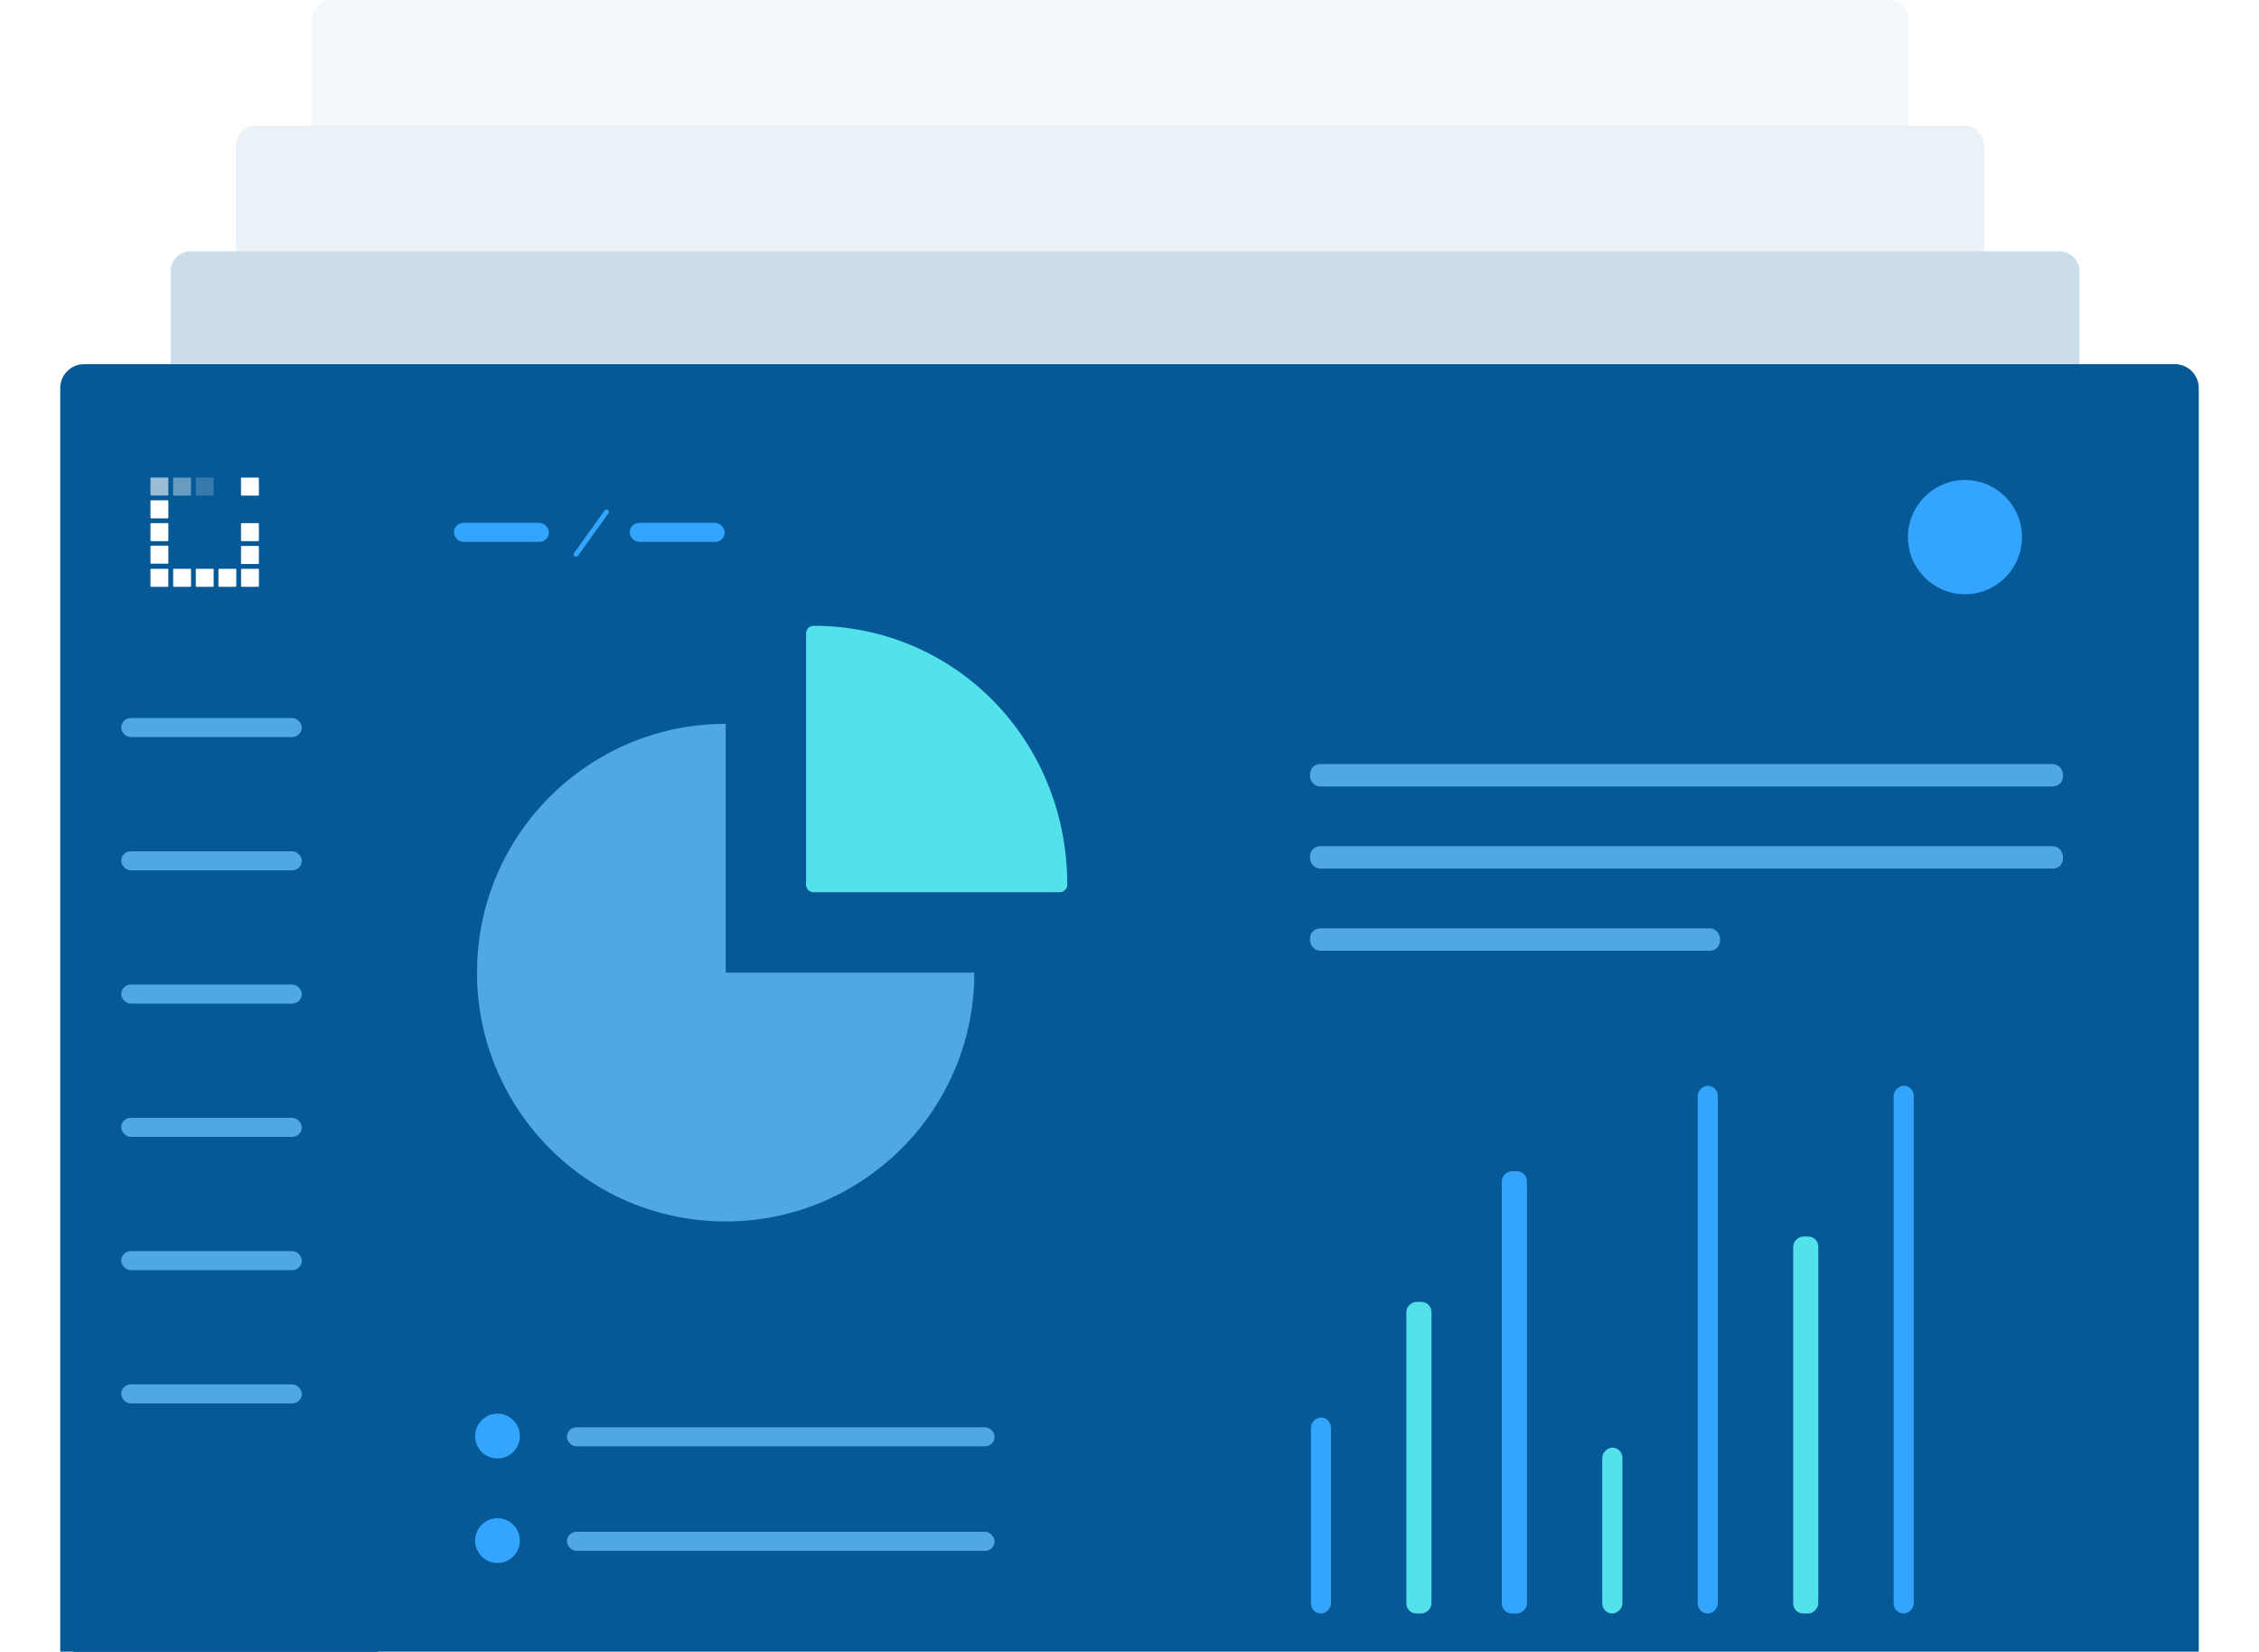 <svg width="450" height="329" viewBox="0 0 450 329" fill="none" xmlns="http://www.w3.org/2000/svg">
<path opacity="0.2" d="M33.981 54.059C33.981 51.849 35.772 50.059 37.981 50.059H410.247C412.456 50.059 414.247 51.849 414.247 54.059V78.091H33.981V54.059Z" fill="#045996"/>
<path opacity="0.08" d="M46.99 29.029C46.99 26.82 48.781 25.029 50.99 25.029H391.233C393.442 25.029 395.233 26.82 395.233 29.029V50.059H46.99V29.029Z" fill="#045996"/>
<path opacity="0.04" d="M62.001 4C62.001 1.791 63.791 0 66.001 0H376.223C378.432 0 380.223 1.791 380.223 4V25.029H62.001V4Z" fill="#045996"/>
<rect x="14.678" y="84.231" width="60.587" height="254.082" fill="#045996"/>
<g filter="url(#filter0_d)">
<path d="M13.733 78.541C11.119 78.541 9 80.663 9 83.281V339.259C9 341.877 11.119 343.999 13.733 343.999H430.267C432.881 343.999 435 341.877 435 339.259V83.281C435 80.663 432.881 78.541 430.267 78.541H13.733Z" fill="#045996"/>
</g>
<path d="M51.571 107.66V104.325C51.571 104.291 51.558 104.259 51.534 104.234C51.51 104.21 51.477 104.197 51.444 104.197H48.139C48.105 104.197 48.072 104.21 48.049 104.234C48.025 104.259 48.011 104.291 48.012 104.325V107.66C48.011 107.694 48.025 107.726 48.049 107.75C48.072 107.775 48.105 107.788 48.139 107.788H51.444C51.478 107.789 51.511 107.776 51.535 107.751C51.559 107.727 51.572 107.694 51.571 107.66Z" fill="white"/>
<path d="M51.571 98.585V95.251C51.571 95.217 51.558 95.184 51.534 95.16C51.51 95.136 51.477 95.123 51.444 95.123H48.139C48.105 95.123 48.072 95.136 48.049 95.16C48.025 95.184 48.011 95.217 48.012 95.251V98.585C48.011 98.619 48.025 98.652 48.049 98.676C48.072 98.7 48.105 98.714 48.139 98.713H51.444C51.477 98.714 51.51 98.7 51.534 98.676C51.558 98.652 51.571 98.619 51.571 98.585Z" fill="white"/>
<path d="M51.571 112.203V108.868C51.571 108.834 51.558 108.802 51.534 108.777C51.51 108.753 51.477 108.74 51.444 108.74H48.139C48.105 108.74 48.072 108.753 48.049 108.777C48.025 108.802 48.011 108.834 48.012 108.868V112.203C48.011 112.237 48.025 112.269 48.049 112.293C48.072 112.317 48.105 112.331 48.139 112.331H51.444C51.513 112.329 51.569 112.273 51.571 112.203Z" fill="white"/>
<path d="M33.536 107.66V104.325C33.537 104.291 33.523 104.259 33.5 104.234C33.476 104.21 33.443 104.197 33.41 104.197H30.105C30.071 104.197 30.038 104.21 30.014 104.234C29.991 104.259 29.977 104.291 29.977 104.325V107.66C29.977 107.694 29.991 107.726 30.014 107.75C30.038 107.775 30.071 107.788 30.105 107.788H33.41C33.444 107.789 33.477 107.776 33.501 107.751C33.525 107.727 33.538 107.694 33.536 107.66Z" fill="white"/>
<path d="M33.536 112.15V108.816C33.537 108.782 33.523 108.749 33.5 108.725C33.476 108.701 33.443 108.687 33.41 108.688H30.105C30.071 108.687 30.038 108.701 30.014 108.725C29.991 108.749 29.977 108.782 29.977 108.816V112.15C29.977 112.184 29.991 112.217 30.014 112.241C30.038 112.265 30.071 112.278 30.105 112.278H33.41C33.479 112.277 33.535 112.22 33.536 112.15Z" fill="white"/>
<path opacity="0.6" d="M33.536 98.572V95.237C33.537 95.203 33.523 95.171 33.5 95.147C33.476 95.123 33.443 95.109 33.41 95.109H30.105C30.071 95.109 30.038 95.123 30.014 95.147C29.991 95.171 29.977 95.203 29.977 95.237V98.572C29.977 98.606 29.991 98.638 30.014 98.663C30.038 98.687 30.071 98.7 30.105 98.7H33.41C33.443 98.7 33.476 98.687 33.5 98.663C33.523 98.638 33.537 98.606 33.536 98.572Z" fill="white"/>
<path d="M33.536 103.115V99.78C33.537 99.746 33.523 99.714 33.5 99.69C33.476 99.665 33.443 99.652 33.41 99.652H30.105C30.071 99.652 30.038 99.665 30.014 99.69C29.991 99.714 29.977 99.746 29.977 99.78V103.115C29.977 103.149 29.991 103.181 30.014 103.206C30.038 103.23 30.071 103.243 30.105 103.243H33.41C33.479 103.241 33.535 103.185 33.536 103.115Z" fill="white"/>
<path d="M51.584 116.749V113.415C51.585 113.381 51.571 113.348 51.547 113.324C51.524 113.3 51.491 113.287 51.458 113.287H48.152C48.119 113.287 48.086 113.3 48.062 113.324C48.038 113.348 48.025 113.381 48.025 113.415V116.749C48.025 116.784 48.038 116.816 48.062 116.84C48.086 116.864 48.119 116.878 48.152 116.878H51.458C51.527 116.876 51.583 116.82 51.584 116.749Z" fill="white"/>
<path d="M47.073 116.749V113.415C47.073 113.381 47.06 113.348 47.036 113.324C47.012 113.3 46.98 113.287 46.946 113.287H43.641C43.607 113.287 43.575 113.3 43.551 113.324C43.527 113.348 43.514 113.381 43.514 113.415V116.749C43.514 116.784 43.527 116.816 43.551 116.84C43.575 116.864 43.607 116.878 43.641 116.878H46.941C47.013 116.878 47.071 116.821 47.073 116.749Z" fill="white"/>
<path d="M42.562 116.749V113.415C42.563 113.381 42.549 113.348 42.526 113.324C42.502 113.3 42.469 113.287 42.435 113.287H39.13C39.097 113.287 39.064 113.3 39.04 113.324C39.017 113.348 39.003 113.381 39.003 113.415V116.749C39.003 116.784 39.017 116.816 39.04 116.84C39.064 116.864 39.097 116.878 39.13 116.878H42.435C42.505 116.876 42.561 116.82 42.562 116.749Z" fill="white"/>
<path d="M33.536 116.749V113.415C33.537 113.381 33.523 113.348 33.5 113.324C33.476 113.3 33.443 113.287 33.41 113.287H30.105C30.071 113.287 30.038 113.3 30.014 113.324C29.991 113.348 29.977 113.381 29.977 113.415V116.749C29.977 116.784 29.991 116.816 30.014 116.84C30.038 116.864 30.071 116.878 30.105 116.878H33.41C33.479 116.876 33.535 116.82 33.536 116.749Z" fill="white"/>
<path d="M38.052 116.749V113.415C38.052 113.381 38.039 113.348 38.015 113.324C37.991 113.3 37.959 113.287 37.925 113.287H34.62C34.586 113.287 34.553 113.3 34.53 113.324C34.506 113.348 34.492 113.381 34.493 113.415V116.749C34.492 116.784 34.506 116.816 34.53 116.84C34.553 116.864 34.586 116.878 34.62 116.878H37.925C37.959 116.878 37.991 116.864 38.015 116.84C38.039 116.816 38.052 116.784 38.052 116.749Z" fill="white"/>
<path opacity="0.2" d="M42.554 98.585V95.251C42.555 95.217 42.541 95.184 42.517 95.16C42.494 95.136 42.461 95.123 42.428 95.123H39.13C39.096 95.123 39.064 95.136 39.04 95.16C39.016 95.184 39.003 95.217 39.003 95.251V98.585C39.003 98.619 39.016 98.652 39.04 98.676C39.064 98.7 39.096 98.714 39.13 98.713H42.428C42.461 98.714 42.494 98.7 42.517 98.676C42.541 98.652 42.555 98.619 42.554 98.585Z" fill="white"/>
<path opacity="0.4" d="M38.046 98.585V95.251C38.046 95.217 38.033 95.184 38.009 95.16C37.985 95.136 37.953 95.123 37.919 95.123H34.614C34.58 95.123 34.548 95.136 34.524 95.16C34.5 95.184 34.487 95.217 34.487 95.251V98.585C34.487 98.619 34.5 98.652 34.524 98.676C34.548 98.7 34.58 98.714 34.614 98.713H37.919C37.953 98.715 37.986 98.701 38.01 98.677C38.034 98.653 38.047 98.62 38.046 98.585Z" fill="white"/>
<rect x="24.147" y="143.01" width="35.973" height="3.792" rx="1.896" fill="#50A7E6"/>
<rect x="90.413" y="104.141" width="18.933" height="3.792" rx="1.896" fill="#34A5FF"/>
<rect x="125.439" y="104.141" width="18.933" height="3.792" rx="1.896" fill="#34A5FF"/>
<rect width="11.371" height="0.947" rx="0.474" transform="matrix(0.583 -0.813 0.812 0.584 114.081 110.535)" fill="#34A5FF"/>
<rect x="24.147" y="169.557" width="35.973" height="3.792" rx="1.896" fill="#50A7E6"/>
<rect x="261.14" y="321.377" width="39.046" height="4.003" rx="2" transform="rotate(-90 261.14 321.377)" fill="#34A5FF"/>
<rect x="280.153" y="321.377" width="62.073" height="5.003" rx="2" transform="rotate(-90 280.153 321.377)" fill="#53E2EB"/>
<rect x="299.166" y="321.377" width="88.103" height="5.003" rx="2" transform="rotate(-90 299.166 321.377)" fill="#34A5FF"/>
<rect x="338.193" y="321.377" width="105.123" height="4.003" rx="2" transform="rotate(-90 338.193 321.377)" fill="#34A5FF"/>
<rect x="357.207" y="321.377" width="75.088" height="5.003" rx="2" transform="rotate(-90 357.207 321.377)" fill="#53E2EB"/>
<rect x="377.221" y="321.377" width="105.123" height="4.003" rx="2" transform="rotate(-90 377.221 321.377)" fill="#34A5FF"/>
<rect x="319.18" y="321.377" width="33.039" height="4.003" rx="2" transform="rotate(-90 319.18 321.377)" fill="#53E2EB"/>
<rect x="24.147" y="196.104" width="35.973" height="3.792" rx="1.896" fill="#50A7E6"/>
<rect x="24.147" y="222.648" width="35.973" height="3.792" rx="1.896" fill="#50A7E6"/>
<rect x="24.147" y="249.195" width="35.973" height="3.792" rx="1.896" fill="#50A7E6"/>
<rect x="24.147" y="275.738" width="35.973" height="3.792" rx="1.896" fill="#50A7E6"/>
<ellipse cx="391.428" cy="106.982" rx="11.36" ry="11.377" fill="#34A5FF"/>
<rect x="260.964" y="152.184" width="149.984" height="4.462" rx="2" fill="#50A7E6"/>
<rect x="260.964" y="168.543" width="149.984" height="4.462" rx="2" fill="#50A7E6"/>
<rect x="260.964" y="184.902" width="81.674" height="4.462" rx="2" fill="#50A7E6"/>
<rect x="112.929" y="284.283" width="85.2" height="3.792" rx="1.896" fill="#50A7E6"/>
<rect x="112.929" y="305.104" width="85.2" height="3.792" rx="1.896" fill="#50A7E6"/>
<ellipse cx="99.1" cy="286.03" rx="4.455" ry="4.462" fill="#34A5FF"/>
<ellipse cx="99.1" cy="306.85" rx="4.455" ry="4.462" fill="#34A5FF"/>
<path d="M194.093 193.728C194.093 221.388 171.629 243.286 144.558 243.286C116.911 243.286 95.023 220.812 95.023 193.728C95.023 166.068 117.487 144.17 144.558 144.17V193.728H194.093Z" fill="#50A7E6"/>
<path d="M211.105 176.207H162.07V126.148C189.438 126.148 211.105 148.267 211.105 176.207Z" fill="#53E2EB" stroke="#53E2EB" stroke-width="3" stroke-miterlimit="10" stroke-linecap="round" stroke-linejoin="round"/>
<defs>
<filter id="filter0_d" x="0" y="60.541" width="450" height="289.458" filterUnits="userSpaceOnUse" color-interpolation-filters="sRGB">
<feFlood flood-opacity="0" result="BackgroundImageFix"/>
<feColorMatrix in="SourceAlpha" type="matrix" values="0 0 0 0 0 0 0 0 0 0 0 0 0 0 0 0 0 0 127 0"/>
<feOffset dx="3" dy="-6"/>
<feGaussianBlur stdDeviation="6"/>
<feColorMatrix type="matrix" values="0 0 0 0 0 0 0 0 0 0 0 0 0 0 0 0 0 0 0.07 0"/>
<feBlend mode="normal" in2="BackgroundImageFix" result="effect1_dropShadow"/>
<feBlend mode="normal" in="SourceGraphic" in2="effect1_dropShadow" result="shape"/>
</filter>
</defs>
</svg>
